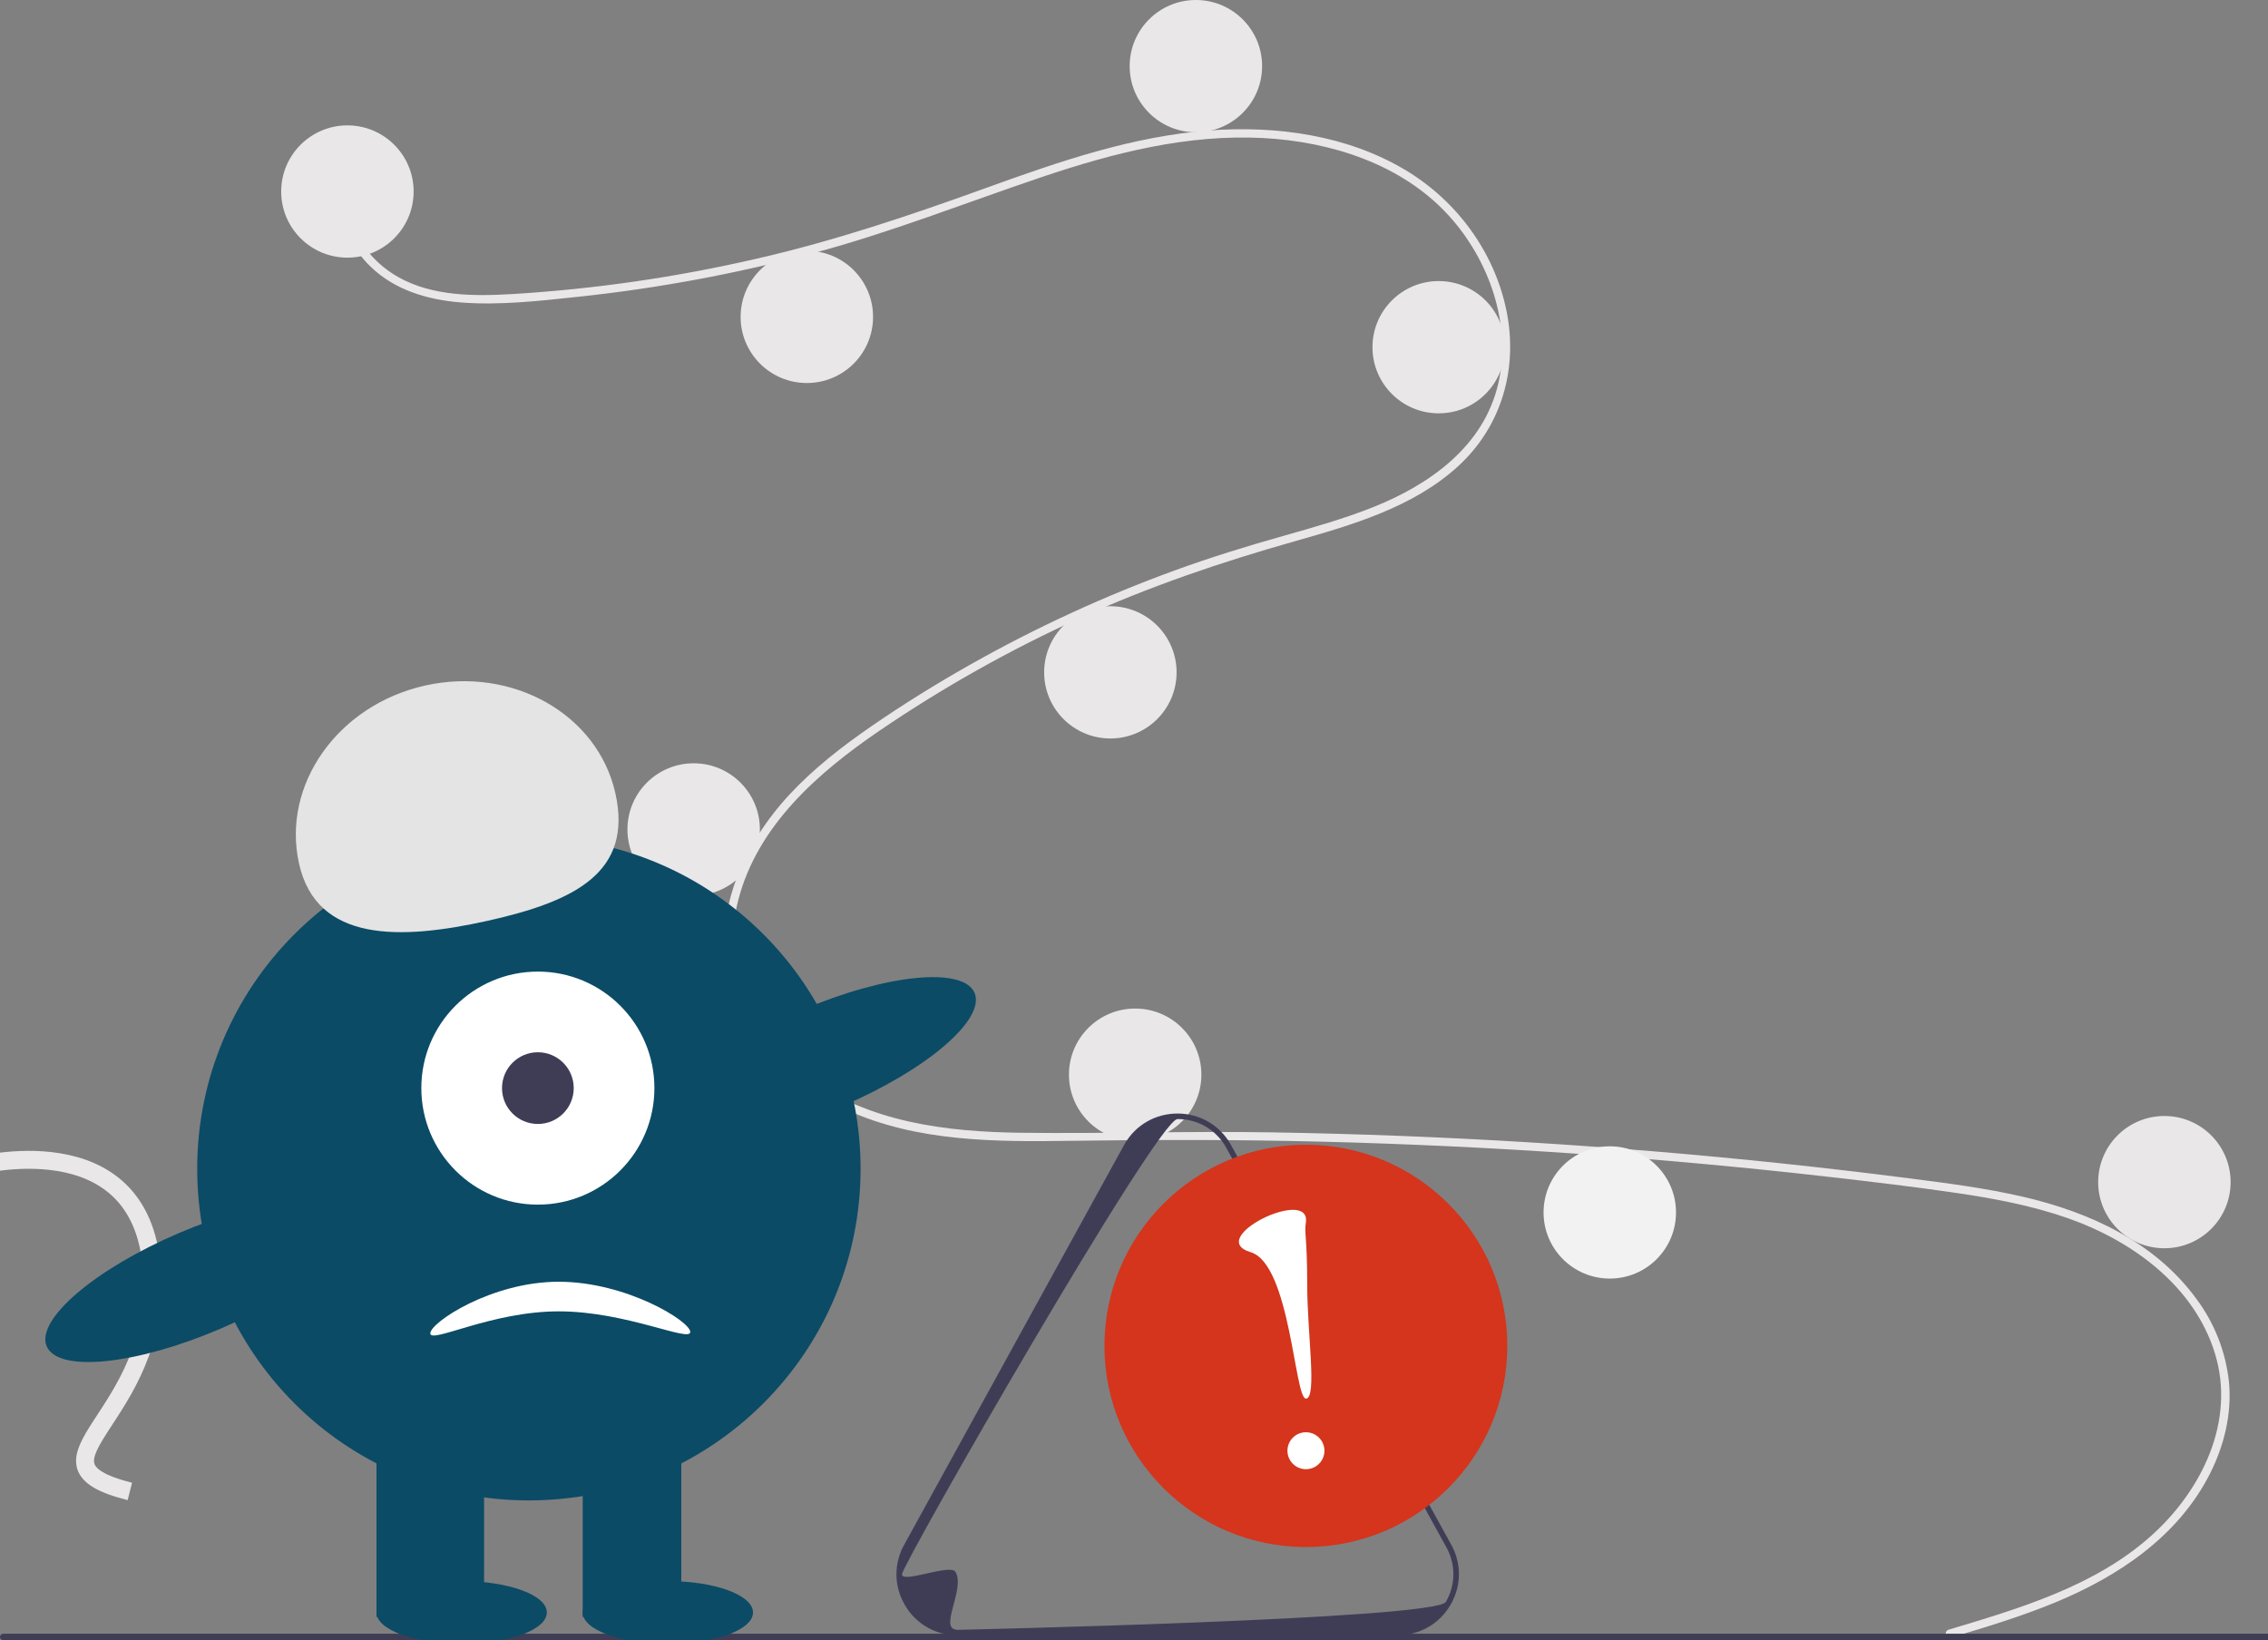 <svg width="253" height="183" viewBox="0 0 253 183" fill="none" xmlns="http://www.w3.org/2000/svg">
<rect x="0" y="0" width="253" height="183" fill="#808080" stroke="none"/>
<g clip-path="url(#clip0_70046_105678)">
<path d="M217.376 181.818C225.297 179.441 233.719 176.964 240.001 171.315C245.615 166.268 249.405 158.561 247.079 150.991C244.758 143.437 237.807 138.4 230.629 135.895C226.558 134.474 222.3 133.685 218.042 133.066C213.415 132.393 208.766 131.841 204.12 131.311C185.307 129.162 166.424 127.849 147.469 127.372C138.117 127.137 128.766 127.143 119.412 127.278C111.058 127.399 102.26 127.396 94.51 123.85C88.484 121.093 83.014 116.076 81.335 109.483C79.397 101.873 82.972 94.123 88.1 88.611C90.804 85.706 93.963 83.261 97.223 81.012C100.759 78.573 104.418 76.307 108.157 74.191C115.52 70.026 123.218 66.482 131.17 63.594C135.094 62.17 139.075 60.941 143.091 59.807C146.482 58.849 149.884 57.89 153.162 56.586C159.497 54.063 165.524 49.791 167.135 42.788C168.661 36.15 166.087 28.944 161.574 24.013C156.353 18.308 148.48 15.807 140.932 15.402C132.459 14.948 124.18 17.066 116.216 19.754C107.721 22.622 99.41 25.918 90.736 28.24C82.134 30.541 73.367 32.169 64.512 33.109C60.177 33.57 55.711 34.09 51.351 33.738C47.696 33.442 44.061 32.368 41.367 29.778C39.058 27.557 37.682 24.504 38.155 21.283C38.241 20.698 39.131 20.947 39.046 21.528C38.47 25.45 41.139 29.063 44.428 30.914C48.228 33.053 52.854 33.056 57.085 32.811C66.261 32.258 75.374 30.942 84.331 28.878C93.132 26.87 101.619 24 110.096 20.934C118.147 18.022 126.378 15.18 134.979 14.549C142.443 14.002 150.293 15.088 156.795 18.983C162.509 22.407 166.711 28.116 168.05 34.668C169.358 41.07 167.546 47.514 162.694 51.981C157.67 56.607 150.782 58.585 144.362 60.406C136.22 62.716 128.252 65.416 120.54 68.923C112.723 72.467 105.225 76.676 98.131 81.505C91.284 86.179 84.526 92.059 82.36 100.397C81.351 104.281 81.537 108.4 83.225 112.068C84.726 115.33 87.198 118.074 90.078 120.19C96.948 125.239 105.608 126.276 113.907 126.379C123.228 126.495 132.549 126.181 141.873 126.334C160.875 126.645 179.838 127.8 198.762 129.799C203.504 130.301 208.24 130.855 212.97 131.462C217.224 132.008 221.493 132.55 225.676 133.52C233.113 135.244 240.35 138.559 244.973 144.857C247.025 147.587 248.296 150.822 248.65 154.217C248.974 157.76 248.106 161.309 246.502 164.461C242.952 171.436 236.303 175.873 229.242 178.788C225.46 180.35 221.537 181.532 217.622 182.707C217.051 182.878 216.807 181.988 217.376 181.818Z" fill="#E9E7E7"/>
<path d="M38.755 28.745C42.835 28.745 46.142 25.442 46.142 21.367C46.142 17.292 42.835 13.988 38.755 13.988C34.675 13.988 31.367 17.292 31.367 21.367C31.367 25.442 34.675 28.745 38.755 28.745Z" fill="#E9E7E7"/>
<path d="M90.005 42.732C94.085 42.732 97.392 39.429 97.392 35.354C97.392 31.279 94.085 27.976 90.005 27.976C85.925 27.976 82.617 31.279 82.617 35.354C82.617 39.429 85.925 42.732 90.005 42.732Z" fill="#E9E7E7"/>
<path d="M133.403 14.757C137.483 14.757 140.791 11.453 140.791 7.378C140.791 3.303 137.483 0 133.403 0C129.323 0 126.016 3.303 126.016 7.378C126.016 11.453 129.323 14.757 133.403 14.757Z" fill="#E9E7E7"/>
<path d="M160.489 46.114C164.569 46.114 167.876 42.811 167.876 38.736C167.876 34.661 164.569 31.357 160.489 31.357C156.409 31.357 153.102 34.661 153.102 38.736C153.102 42.811 156.409 46.114 160.489 46.114Z" fill="#E9E7E7"/>
<path d="M123.864 82.39C127.944 82.39 131.251 79.087 131.251 75.012C131.251 70.937 127.944 67.634 123.864 67.634C119.784 67.634 116.477 70.937 116.477 75.012C116.477 79.087 119.784 82.39 123.864 82.39Z" fill="#E9E7E7"/>
<path d="M77.38 99.914C81.46 99.914 84.767 96.61 84.767 92.535C84.767 88.461 81.46 85.157 77.38 85.157C73.3 85.157 69.992 88.461 69.992 92.535C69.992 96.61 73.3 99.914 77.38 99.914Z" fill="#E9E7E7"/>
<path d="M126.63 127.275C130.71 127.275 134.017 123.972 134.017 119.897C134.017 115.822 130.71 112.519 126.63 112.519C122.55 112.519 119.242 115.822 119.242 119.897C119.242 123.972 122.55 127.275 126.63 127.275Z" fill="#E9E7E7"/>
<path d="M179.575 142.646C183.655 142.646 186.962 139.343 186.962 135.268C186.962 131.193 183.655 127.89 179.575 127.89C175.495 127.89 172.188 131.193 172.188 135.268C172.188 139.343 175.495 142.646 179.575 142.646Z" fill="#F2F2F2"/>
<path d="M241.442 139.264C245.522 139.264 248.83 135.961 248.83 131.886C248.83 127.811 245.522 124.508 241.442 124.508C237.362 124.508 234.055 127.811 234.055 131.886C234.055 135.961 237.362 139.264 241.442 139.264Z" fill="#E9E7E7"/>
<path d="M259.632 183H0.365C0.268 182.999 0.175 182.961 0.107 182.892C0.038 182.823 0 182.731 0 182.634C0 182.537 0.038 182.444 0.107 182.375C0.175 182.307 0.268 182.268 0.365 182.268H259.632C259.73 182.268 259.823 182.306 259.892 182.375C259.96 182.443 259.999 182.537 259.999 182.634C259.999 182.731 259.96 182.824 259.892 182.892C259.823 182.961 259.73 183 259.632 183Z" fill="#3F3D56"/>
<path d="M155.917 182.433L106.834 182.45C104.368 182.451 102.159 181.179 100.926 179.046C100.309 177.98 100 176.81 100 175.64C100 174.47 100.307 173.3 100.923 172.234L125.449 127.642C126.681 125.508 128.889 124.234 131.355 124.233C133.821 124.233 136.03 125.505 137.263 127.638L161.823 172.218C162.438 173.282 162.746 174.45 162.746 175.619C162.746 176.789 162.439 177.958 161.822 179.025C160.59 181.158 158.382 182.433 155.917 182.433ZM100.617 175.639C100.617 176.704 106.033 174.41 106.594 175.38C107.716 177.32 104.59 181.836 106.834 181.836C106.834 181.836 160.168 180.659 161.289 178.718C161.85 177.748 162.13 176.683 162.129 175.619C162.129 174.554 161.848 173.49 161.287 172.52L136.727 127.94C135.608 126.005 133.599 124.847 131.355 124.848C129.113 124.849 100.617 174.574 100.617 175.639Z" fill="#3F3D56"/>
<path d="M145.673 172.599C158.083 172.599 168.143 162.552 168.143 150.157C168.143 137.763 158.083 127.715 145.673 127.715C133.263 127.715 123.203 137.763 123.203 150.157C123.203 162.552 133.263 172.599 145.673 172.599Z" fill="#D4351C"/>
<path d="M145.68 163.914C146.82 163.914 147.743 162.992 147.743 161.854C147.743 160.716 146.82 159.793 145.68 159.793C144.541 159.793 143.617 160.716 143.617 161.854C143.617 162.992 144.541 163.914 145.68 163.914Z" fill="white"/>
<path d="M145.67 136.399C145.481 137.657 145.82 137.92 145.822 143.343C145.824 148.765 146.95 156.035 145.677 156.036C144.404 156.036 143.938 141.032 139.516 139.704C134.316 138.143 146.284 132.328 145.67 136.399Z" fill="white"/>
<path d="M-3 130.157C-3 130.157 15.786 124.98 16.942 141.662C18.098 158.344 1.48 163.09 14.485 166.397" stroke="#E9E7E7" stroke-width="2" stroke-miterlimit="10"/>
<path d="M59 167.397C79.434 167.397 96 150.832 96 130.397C96 109.963 79.434 93.397 59 93.397C38.566 93.397 22 109.963 22 130.397C22 150.832 38.566 167.397 59 167.397Z" fill="#0B4B66"/>
<path d="M54 159.397H42V180.397H54V159.397Z" fill="#0B4B66"/>
<path d="M76 159.397H65V180.397H76V159.397Z" fill="#0B4B66"/>
<path d="M51.5 183.397C56.747 183.397 61 181.83 61 179.897C61 177.964 56.747 176.397 51.5 176.397C46.253 176.397 42 177.964 42 179.897C42 181.83 46.253 183.397 51.5 183.397Z" fill="#0B4B66"/>
<path d="M74.5 183.397C79.747 183.397 84 181.83 84 179.897C84 177.964 79.747 176.397 74.5 176.397C69.253 176.397 65 177.964 65 179.897C65 181.83 69.253 183.397 74.5 183.397Z" fill="#0B4B66"/>
<path d="M60 134.397C67.18 134.397 73 128.577 73 121.397C73 114.218 67.18 108.397 60 108.397C52.82 108.397 47 114.218 47 121.397C47 128.577 52.82 134.397 60 134.397Z" fill="white"/>
<path d="M60 125.397C62.209 125.397 64 123.607 64 121.397C64 119.188 62.209 117.397 60 117.397C57.791 117.397 56 119.188 56 121.397C56 123.607 57.791 125.397 60 125.397Z" fill="#3F3D56"/>
<path d="M33.361 96.36C31.39 87.552 37.691 78.652 47.434 76.481C57.178 74.31 66.674 79.691 68.646 88.499C70.617 97.307 64.159 100.555 54.416 102.726C44.672 104.897 35.332 105.168 33.361 96.36Z" fill="#E4E4E4"/>
<path d="M93.965 123.404C103.374 119.378 109.976 113.72 108.712 110.767C107.448 107.814 98.796 108.684 89.387 112.71C79.979 116.736 73.376 122.394 74.641 125.347C75.905 128.3 84.557 127.43 93.965 123.404Z" fill="#0B4B66"/>
<path d="M24.536 148.263C33.944 144.237 40.547 138.58 39.282 135.627C38.018 132.674 29.366 133.544 19.958 137.57C10.549 141.596 3.947 147.253 5.211 150.206C6.475 153.159 15.127 152.289 24.536 148.263Z" fill="#0B4B66"/>
<path d="M48 148.759C48 147.563 54.792 143 62.329 143C69.867 143 77 147.409 77 148.605C77 149.801 69.867 146.303 62.329 146.303C54.792 146.303 48 149.955 48 148.759Z" fill="white"/>
</g>
<defs>
<clipPath id="clip0_70046_105678">
<rect width="253" height="183" fill="white"/>
</clipPath>
</defs>
</svg>
